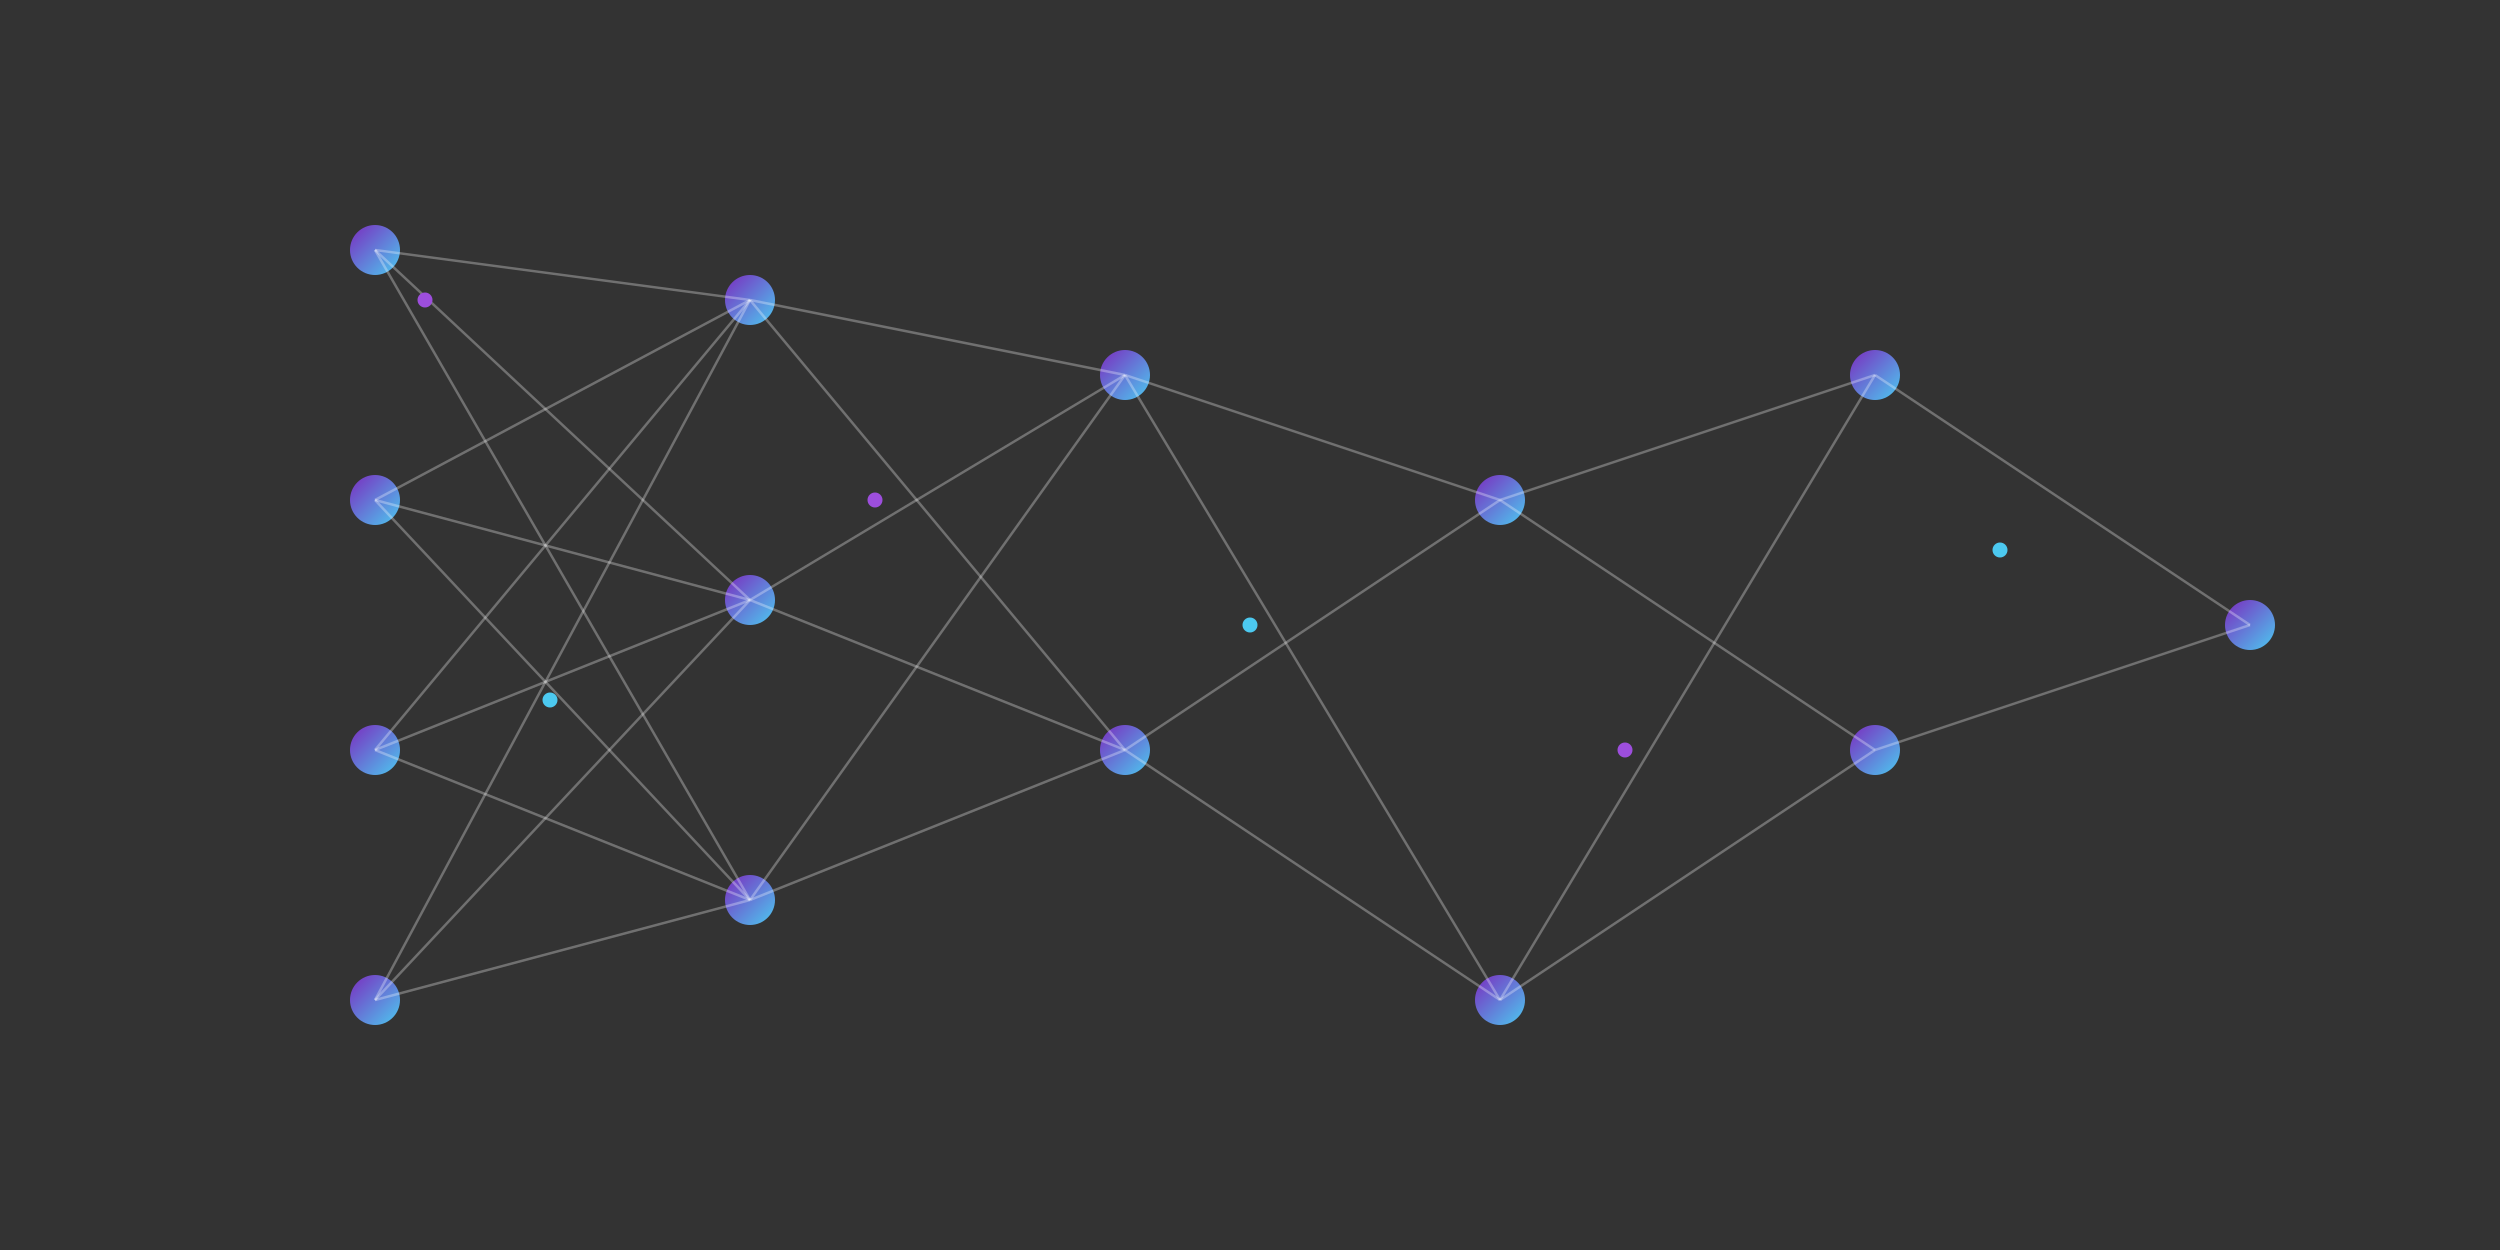 <?xml version="1.0" encoding="UTF-8"?>
<svg width="1000" height="500" viewBox="0 0 1000 500" fill="none" xmlns="http://www.w3.org/2000/svg">
  <rect x="0" y="0" width="1000" height="500" fill="#333333" stroke="none"/>
  <defs>
    <linearGradient id="nodeGradient" x1="0%" y1="0%" x2="100%" y2="100%">
      <stop offset="0%" stop-color="#7b2cbf" />
      <stop offset="100%" stop-color="#4cc9f0" />
    </linearGradient>
  </defs>
  
  <!-- Nodes -->
  <circle cx="150" cy="100" r="10" fill="url(#nodeGradient)" />
  <circle cx="150" cy="200" r="10" fill="url(#nodeGradient)" />
  <circle cx="150" cy="300" r="10" fill="url(#nodeGradient)" />
  <circle cx="150" cy="400" r="10" fill="url(#nodeGradient)" />
  
  <circle cx="300" cy="120" r="10" fill="url(#nodeGradient)" />
  <circle cx="300" cy="240" r="10" fill="url(#nodeGradient)" />
  <circle cx="300" cy="360" r="10" fill="url(#nodeGradient)" />
  
  <circle cx="450" cy="150" r="10" fill="url(#nodeGradient)" />
  <circle cx="450" cy="300" r="10" fill="url(#nodeGradient)" />
  
  <circle cx="600" cy="200" r="10" fill="url(#nodeGradient)" />
  <circle cx="600" cy="400" r="10" fill="url(#nodeGradient)" />
  
  <circle cx="750" cy="150" r="10" fill="url(#nodeGradient)" />
  <circle cx="750" cy="300" r="10" fill="url(#nodeGradient)" />
  
  <circle cx="900" cy="250" r="10" fill="url(#nodeGradient)" />
  
  <!-- Connections Layer 1 to 2 -->
  <line x1="150" y1="100" x2="300" y2="120" stroke="white" stroke-opacity="0.3" stroke-width="1" />
  <line x1="150" y1="100" x2="300" y2="240" stroke="white" stroke-opacity="0.3" stroke-width="1" />
  <line x1="150" y1="100" x2="300" y2="360" stroke="white" stroke-opacity="0.3" stroke-width="1" />
  
  <line x1="150" y1="200" x2="300" y2="120" stroke="white" stroke-opacity="0.3" stroke-width="1" />
  <line x1="150" y1="200" x2="300" y2="240" stroke="white" stroke-opacity="0.3" stroke-width="1" />
  <line x1="150" y1="200" x2="300" y2="360" stroke="white" stroke-opacity="0.3" stroke-width="1" />
  
  <line x1="150" y1="300" x2="300" y2="120" stroke="white" stroke-opacity="0.3" stroke-width="1" />
  <line x1="150" y1="300" x2="300" y2="240" stroke="white" stroke-opacity="0.3" stroke-width="1" />
  <line x1="150" y1="300" x2="300" y2="360" stroke="white" stroke-opacity="0.3" stroke-width="1" />
  
  <line x1="150" y1="400" x2="300" y2="120" stroke="white" stroke-opacity="0.3" stroke-width="1" />
  <line x1="150" y1="400" x2="300" y2="240" stroke="white" stroke-opacity="0.3" stroke-width="1" />
  <line x1="150" y1="400" x2="300" y2="360" stroke="white" stroke-opacity="0.3" stroke-width="1" />
  
  <!-- Connections Layer 2 to 3 -->
  <line x1="300" y1="120" x2="450" y2="150" stroke="white" stroke-opacity="0.3" stroke-width="1" />
  <line x1="300" y1="120" x2="450" y2="300" stroke="white" stroke-opacity="0.3" stroke-width="1" />
  
  <line x1="300" y1="240" x2="450" y2="150" stroke="white" stroke-opacity="0.3" stroke-width="1" />
  <line x1="300" y1="240" x2="450" y2="300" stroke="white" stroke-opacity="0.3" stroke-width="1" />
  
  <line x1="300" y1="360" x2="450" y2="150" stroke="white" stroke-opacity="0.3" stroke-width="1" />
  <line x1="300" y1="360" x2="450" y2="300" stroke="white" stroke-opacity="0.3" stroke-width="1" />
  
  <!-- Connections Layer 3 to 4 -->
  <line x1="450" y1="150" x2="600" y2="200" stroke="white" stroke-opacity="0.3" stroke-width="1" />
  <line x1="450" y1="150" x2="600" y2="400" stroke="white" stroke-opacity="0.3" stroke-width="1" />
  
  <line x1="450" y1="300" x2="600" y2="200" stroke="white" stroke-opacity="0.3" stroke-width="1" />
  <line x1="450" y1="300" x2="600" y2="400" stroke="white" stroke-opacity="0.3" stroke-width="1" />
  
  <!-- Connections Layer 4 to 5 -->
  <line x1="600" y1="200" x2="750" y2="150" stroke="white" stroke-opacity="0.3" stroke-width="1" />
  <line x1="600" y1="200" x2="750" y2="300" stroke="white" stroke-opacity="0.3" stroke-width="1" />
  
  <line x1="600" y1="400" x2="750" y2="150" stroke="white" stroke-opacity="0.3" stroke-width="1" />
  <line x1="600" y1="400" x2="750" y2="300" stroke="white" stroke-opacity="0.3" stroke-width="1" />
  
  <!-- Connections Layer 5 to 6 -->
  <line x1="750" y1="150" x2="900" y2="250" stroke="white" stroke-opacity="0.3" stroke-width="1" />
  <line x1="750" y1="300" x2="900" y2="250" stroke="white" stroke-opacity="0.3" stroke-width="1" />
  
  <!-- Add some animation dots -->
  <circle cx="170" cy="120" r="3" fill="#9d4edd">
    <animate attributeName="cx" values="150;300" dur="3s" repeatCount="indefinite" />
    <animate attributeName="cy" values="100;120" dur="3s" repeatCount="indefinite" />
  </circle>
  
  <circle cx="220" cy="280" r="3" fill="#4cc9f0">
    <animate attributeName="cx" values="150;300" dur="4s" repeatCount="indefinite" />
    <animate attributeName="cy" values="300;240" dur="4s" repeatCount="indefinite" />
  </circle>
  
  <circle cx="350" cy="200" r="3" fill="#9d4edd">
    <animate attributeName="cx" values="300;450" dur="2.5s" repeatCount="indefinite" />
    <animate attributeName="cy" values="240;150" dur="2.5s" repeatCount="indefinite" />
  </circle>
  
  <circle cx="500" cy="250" r="3" fill="#4cc9f0">
    <animate attributeName="cx" values="450;600" dur="3.5s" repeatCount="indefinite" />
    <animate attributeName="cy" values="150;200" dur="3.5s" repeatCount="indefinite" />
  </circle>
  
  <circle cx="650" cy="300" r="3" fill="#9d4edd">
    <animate attributeName="cx" values="600;750" dur="3s" repeatCount="indefinite" />
    <animate attributeName="cy" values="200;300" dur="3s" repeatCount="indefinite" />
  </circle>
  
  <circle cx="800" cy="220" r="3" fill="#4cc9f0">
    <animate attributeName="cx" values="750;900" dur="2.5s" repeatCount="indefinite" />
    <animate attributeName="cy" values="150;250" dur="2.5s" repeatCount="indefinite" />
  </circle>
</svg>
